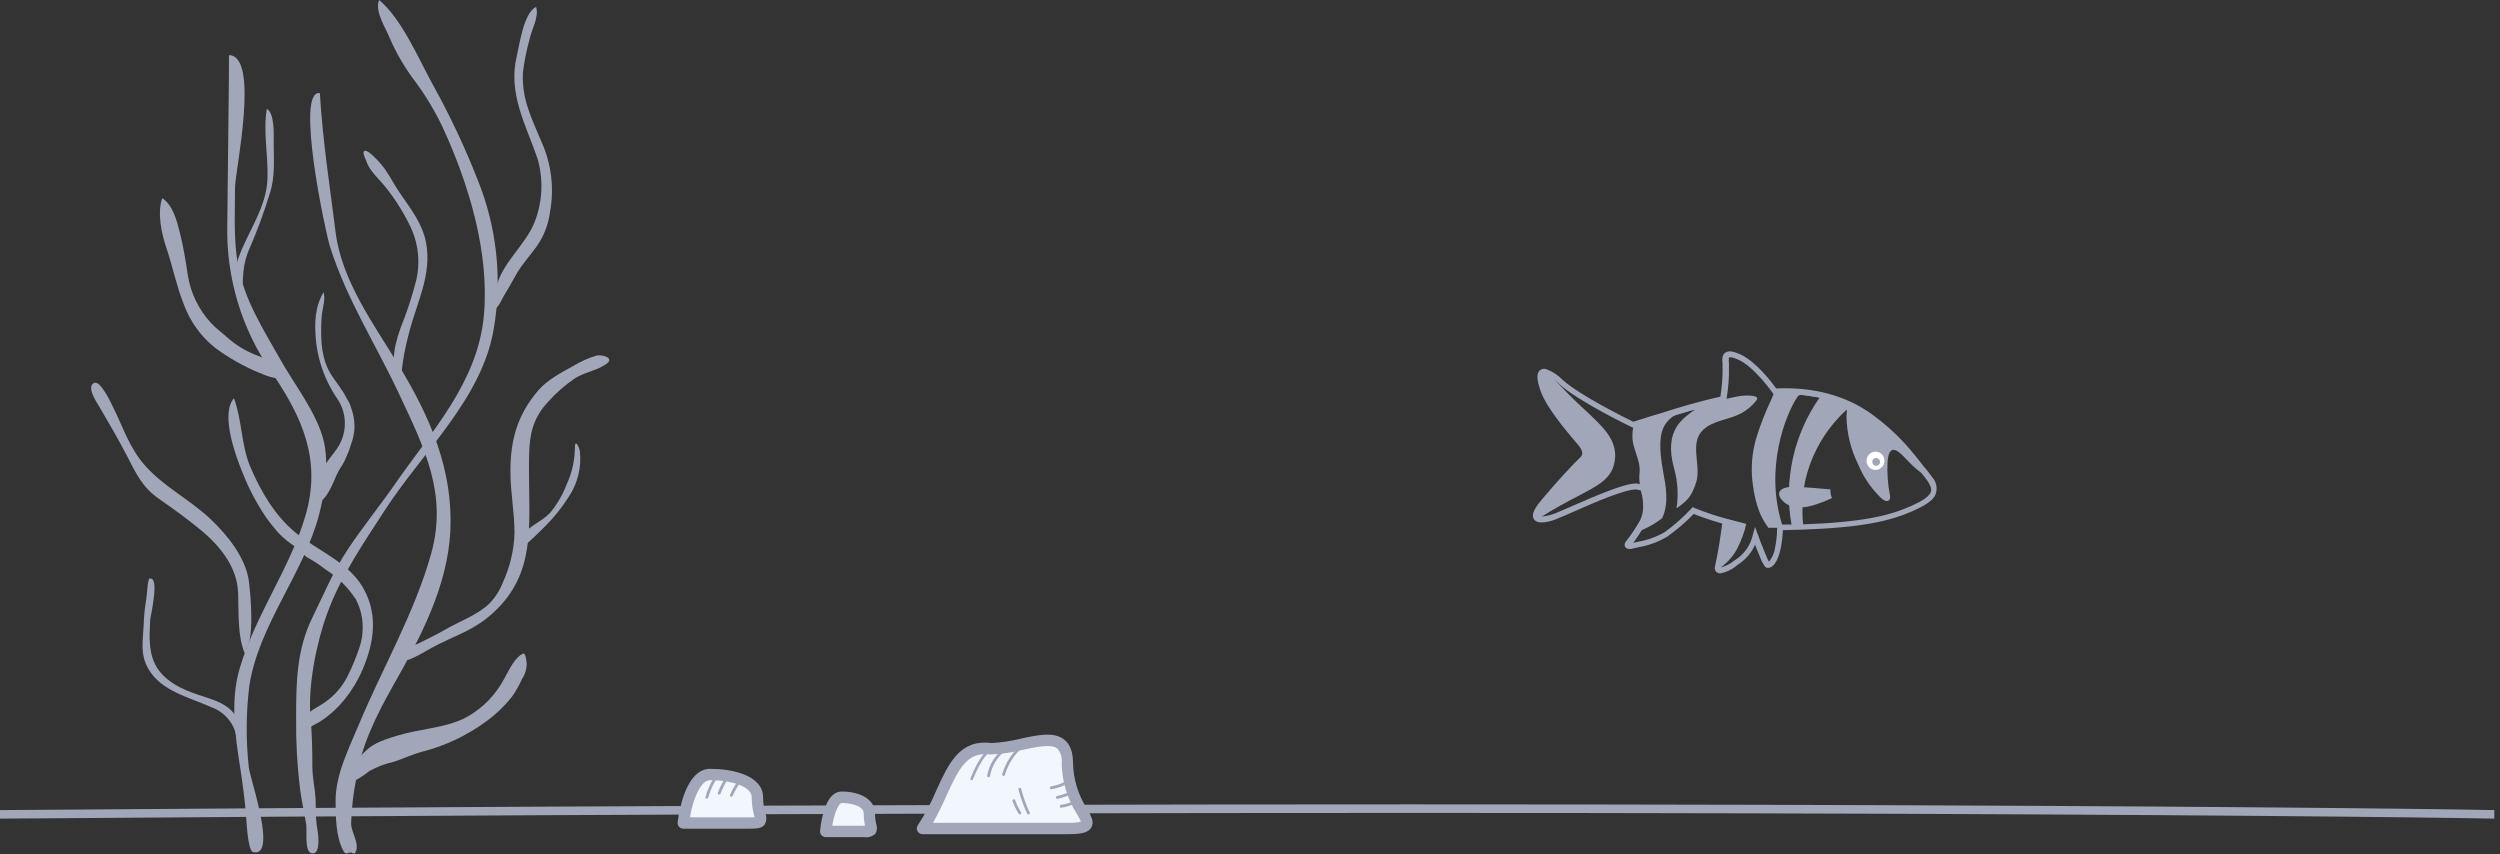 <svg width="439" height="150" viewBox="0 0 439 150" fill="none" xmlns="http://www.w3.org/2000/svg">
<rect x="0" y="0" width="439" height="150" fill="#333333" stroke="none"/>
<g clip-path="url(#clip0_777_4331)">
<path d="M0 143.752V142.252C262.57 140.252 414.49 141.772 438 142.252V143.752C414.46 143.272 262.56 141.762 0 143.752Z" fill="#A1A7B8"/>
<path d="M152.67 142.829C152.67 140.579 149.53 140.009 147.95 140.009C146.07 139.739 145.2 143.889 145.01 146.009H151.79C153.85 145.999 152.67 145.649 152.67 142.829Z" fill="#F2F7FE"/>
<path d="M151.79 147.001H145C144.86 147.001 144.722 146.971 144.595 146.914C144.467 146.858 144.353 146.775 144.26 146.671C144.166 146.569 144.095 146.449 144.05 146.318C144.005 146.188 143.988 146.049 144 145.911C144.08 145.091 144.55 140.911 146.35 139.511C146.811 139.131 147.404 138.948 148 139.001C150.73 139.001 153.65 140.221 153.65 142.821C153.652 143.471 153.725 144.118 153.87 144.751C153.974 145.024 154.013 145.317 153.981 145.608C153.95 145.898 153.85 146.177 153.69 146.421C153.436 146.653 153.134 146.825 152.805 146.926C152.476 147.026 152.129 147.052 151.79 147.001V147.001ZM146.14 145.001H151.9C151.747 144.288 151.67 143.561 151.67 142.831C151.67 141.351 148.92 141.011 147.95 141.011H147.81C147.771 141.009 147.732 141.015 147.696 141.029C147.66 141.043 147.627 141.064 147.6 141.091C147 141.591 146.41 143.311 146.14 145.001Z" fill="#A1A7B8"/>
<path d="M187.43 134.002C187.43 126.862 179.9 131.502 174.01 131.502C166.93 130.622 166.51 139.002 162.01 145.502H187.43C195.17 145.482 187.43 142.902 187.43 134.002Z" fill="#F2F7FE"/>
<path d="M187.431 146.48H162.001C161.817 146.481 161.637 146.432 161.48 146.339C161.322 146.245 161.194 146.109 161.108 145.947C161.022 145.785 160.983 145.603 160.994 145.42C161.005 145.237 161.066 145.06 161.171 144.91C162.445 142.969 163.537 140.913 164.431 138.77C166.531 134.17 168.501 129.77 174.051 130.48C175.798 130.392 177.533 130.134 179.231 129.71C182.231 129.06 185.101 128.44 186.901 129.89C187.901 130.71 188.421 132.05 188.421 133.98C188.479 136.821 189.323 139.59 190.861 141.98C191.611 143.3 192.201 144.34 191.641 145.31C191.081 146.28 189.731 146.48 187.431 146.48ZM163.831 144.48H187.431C188.232 144.519 189.034 144.459 189.821 144.3C189.619 143.845 189.389 143.404 189.131 142.98C187.411 140.289 186.476 137.173 186.431 133.98C186.491 133.525 186.452 133.063 186.318 132.625C186.183 132.186 185.955 131.782 185.651 131.44C184.601 130.6 182.091 131.14 179.651 131.66C177.802 132.132 175.908 132.407 174.001 132.48H173.871C169.931 131.99 168.481 134.72 166.251 139.6C165.529 141.267 164.721 142.896 163.831 144.48V144.48Z" fill="#A1A7B8"/>
<path d="M170.64 137C170.611 137.009 170.579 137.009 170.55 137C170.519 136.989 170.491 136.972 170.467 136.95C170.443 136.927 170.424 136.9 170.411 136.87C170.398 136.84 170.391 136.808 170.391 136.775C170.39 136.743 170.397 136.71 170.41 136.68C172 132.68 173.41 131.68 173.41 131.68C173.466 131.645 173.534 131.633 173.599 131.646C173.664 131.659 173.721 131.696 173.76 131.75C173.778 131.778 173.792 131.809 173.798 131.841C173.805 131.874 173.805 131.907 173.798 131.94C173.792 131.973 173.779 132.003 173.76 132.031C173.742 132.059 173.718 132.082 173.69 132.1C173.69 132.1 172.35 133.1 170.83 136.88C170.81 136.914 170.782 136.942 170.749 136.963C170.716 136.984 170.679 136.996 170.64 137V137Z" fill="#A1A7B8"/>
<path d="M173.591 136.48H173.531C173.467 136.463 173.413 136.423 173.379 136.367C173.346 136.31 173.335 136.243 173.351 136.18C173.699 134.221 174.797 132.474 176.411 131.31L176.491 131.26C176.525 131.219 176.573 131.191 176.625 131.18C176.678 131.169 176.733 131.176 176.781 131.2C176.811 131.214 176.839 131.234 176.862 131.259C176.884 131.283 176.902 131.313 176.913 131.344C176.924 131.376 176.929 131.41 176.927 131.443C176.925 131.477 176.916 131.51 176.901 131.54C176.847 131.616 176.775 131.678 176.691 131.72C175.19 132.821 174.17 134.457 173.841 136.29C173.825 136.344 173.793 136.393 173.748 136.427C173.702 136.461 173.647 136.48 173.591 136.48Z" fill="#A1A7B8"/>
<path d="M176.229 136.251H176.149C176.088 136.231 176.036 136.187 176.006 136.129C175.976 136.071 175.97 136.004 175.989 135.941C176.592 133.835 177.836 131.968 179.549 130.601L179.649 130.521C179.666 130.494 179.687 130.471 179.713 130.452C179.738 130.434 179.767 130.42 179.798 130.413C179.828 130.406 179.86 130.404 179.891 130.409C179.923 130.414 179.952 130.425 179.979 130.441C180.035 130.483 180.073 130.544 180.086 130.613C180.099 130.681 180.086 130.752 180.049 130.811C179.996 130.881 179.932 130.942 179.859 130.991C178.228 132.295 177.043 134.074 176.469 136.081C176.451 136.131 176.419 136.173 176.376 136.204C176.333 136.234 176.282 136.251 176.229 136.251V136.251Z" fill="#A1A7B8"/>
<path d="M184.609 138.598C184.551 138.598 184.495 138.578 184.45 138.542C184.405 138.505 184.373 138.455 184.359 138.398C184.348 138.334 184.362 138.267 184.4 138.212C184.437 138.158 184.495 138.121 184.559 138.108C186.619 137.668 187.129 137.168 187.509 136.798L187.739 136.588C187.765 136.567 187.795 136.552 187.826 136.542C187.858 136.532 187.891 136.529 187.924 136.532C187.957 136.536 187.989 136.545 188.018 136.561C188.048 136.577 188.073 136.598 188.094 136.623C188.115 136.649 188.131 136.679 188.141 136.71C188.15 136.742 188.154 136.775 188.15 136.808C188.147 136.841 188.137 136.873 188.122 136.902C188.106 136.932 188.085 136.957 188.059 136.978C187.989 137.028 187.929 137.098 187.859 137.158C187.439 137.568 186.859 138.158 184.659 138.588L184.609 138.598Z" fill="#A1A7B8"/>
<path d="M185.66 140.278C185.604 140.275 185.55 140.254 185.507 140.218C185.463 140.182 185.433 140.133 185.42 140.078C185.413 140.045 185.412 140.011 185.418 139.978C185.425 139.945 185.437 139.914 185.456 139.886C185.475 139.858 185.499 139.834 185.527 139.815C185.555 139.797 185.587 139.784 185.62 139.778C186.08 139.685 186.531 139.554 186.97 139.388C187.25 139.278 187.58 139.158 188.03 139.028C188.061 139.018 188.095 139.014 188.128 139.017C188.161 139.019 188.193 139.029 188.222 139.045C188.251 139.061 188.277 139.083 188.297 139.109C188.317 139.136 188.332 139.166 188.34 139.198C188.349 139.23 188.352 139.263 188.348 139.295C188.345 139.328 188.335 139.36 188.319 139.389C188.303 139.417 188.282 139.443 188.256 139.463C188.231 139.484 188.201 139.499 188.17 139.508C187.73 139.638 187.43 139.748 187.17 139.848C186.709 140.038 186.23 140.179 185.74 140.268L185.66 140.278Z" fill="#A1A7B8"/>
<path d="M186.34 141.829C186.282 141.828 186.226 141.808 186.18 141.772C186.135 141.736 186.103 141.685 186.09 141.629C186.078 141.564 186.093 141.497 186.13 141.443C186.168 141.388 186.225 141.351 186.29 141.339C186.822 141.262 187.344 141.131 187.85 140.949C188.02 140.889 188.23 140.809 188.59 140.709C188.621 140.698 188.653 140.694 188.686 140.696C188.719 140.698 188.75 140.707 188.779 140.722C188.808 140.737 188.834 140.758 188.855 140.783C188.875 140.808 188.891 140.837 188.9 140.869C188.919 140.934 188.912 141.004 188.88 141.063C188.848 141.123 188.794 141.168 188.73 141.189C188.39 141.289 188.19 141.359 188.02 141.419C187.493 141.615 186.947 141.752 186.39 141.829H186.34Z" fill="#A1A7B8"/>
<path d="M179.081 142.999C179.009 142.998 178.941 142.969 178.891 142.919C178.453 142.214 178.088 141.467 177.801 140.689C177.788 140.658 177.781 140.625 177.781 140.591C177.781 140.558 177.788 140.525 177.801 140.494C177.814 140.463 177.833 140.435 177.857 140.412C177.881 140.389 177.91 140.371 177.941 140.359C178.003 140.336 178.072 140.339 178.132 140.367C178.192 140.396 178.238 140.446 178.261 140.509C178.523 141.234 178.858 141.931 179.261 142.589C179.305 142.638 179.33 142.702 179.33 142.769C179.33 142.835 179.305 142.899 179.261 142.949C179.207 142.982 179.144 142.999 179.081 142.999V142.999Z" fill="#A1A7B8"/>
<path d="M180.58 142.999C180.544 143 180.509 142.994 180.476 142.98C180.443 142.966 180.414 142.945 180.39 142.919C179.744 141.549 179.225 140.123 178.84 138.659C178.822 138.595 178.829 138.527 178.861 138.468C178.893 138.41 178.946 138.367 179.01 138.349C179.042 138.338 179.075 138.334 179.108 138.337C179.141 138.34 179.173 138.35 179.202 138.365C179.232 138.381 179.257 138.403 179.277 138.43C179.298 138.456 179.312 138.486 179.32 138.519C179.683 139.915 180.168 141.277 180.77 142.589C180.794 142.611 180.813 142.638 180.826 142.668C180.839 142.698 180.846 142.731 180.846 142.764C180.846 142.796 180.839 142.829 180.826 142.859C180.813 142.889 180.794 142.916 180.77 142.939C180.745 142.962 180.715 142.98 180.682 142.99C180.649 143.001 180.614 143.003 180.58 142.999Z" fill="#A1A7B8"/>
<path d="M133 140C133 136.8 127.66 136 125 136C121.8 135.6 120.33 141.5 120 144.5H131.5C135 144.52 133 144 133 140Z" fill="#F2F7FE"/>
<path d="M131.51 145.522H120C119.859 145.523 119.719 145.494 119.59 145.437C119.461 145.38 119.345 145.297 119.25 145.192C119.156 145.087 119.085 144.963 119.042 144.829C118.999 144.694 118.985 144.552 119 144.412C119.07 143.752 119.79 137.932 122.5 135.802C122.852 135.508 123.259 135.288 123.696 135.154C124.134 135.02 124.595 134.975 125.05 135.022C128.4 135.022 134 136.092 134 140.022C134.003 140.965 134.13 141.903 134.38 142.812C134.522 143.131 134.585 143.478 134.564 143.826C134.543 144.174 134.439 144.512 134.26 144.812C133.76 145.472 132.89 145.522 131.51 145.522ZM121.16 143.522H131.51C131.97 143.522 132.28 143.522 132.51 143.522C132.489 143.46 132.472 143.396 132.46 143.332C132.156 142.248 132.001 141.128 132 140.002C132 137.932 127.9 137.002 125 137.002H124.87C124.667 136.98 124.462 137.001 124.267 137.063C124.073 137.125 123.893 137.227 123.74 137.362C122.48 138.372 121.57 141.072 121.16 143.522Z" fill="#A1A7B8"/>
<path d="M124.089 140.251C124.056 140.248 124.024 140.237 123.995 140.221C123.967 140.205 123.941 140.183 123.921 140.157C123.9 140.131 123.885 140.101 123.876 140.069C123.867 140.037 123.865 140.004 123.869 139.971C124.265 138.512 124.922 137.136 125.809 135.911C125.828 135.884 125.852 135.861 125.88 135.843C125.908 135.826 125.939 135.814 125.972 135.808C126.004 135.803 126.038 135.804 126.07 135.811C126.102 135.818 126.132 135.832 126.159 135.851C126.186 135.87 126.209 135.894 126.227 135.922C126.245 135.95 126.257 135.981 126.262 136.014C126.268 136.046 126.267 136.08 126.259 136.112C126.252 136.144 126.238 136.174 126.219 136.201C125.384 137.361 124.754 138.657 124.359 140.031C124.357 140.064 124.348 140.095 124.333 140.124C124.318 140.153 124.297 140.179 124.271 140.199C124.246 140.22 124.217 140.235 124.186 140.244C124.154 140.253 124.122 140.255 124.089 140.251V140.251Z" fill="#A1A7B8"/>
<path d="M126.281 139.521H126.201C126.17 139.512 126.141 139.497 126.116 139.476C126.091 139.455 126.07 139.429 126.056 139.4C126.042 139.37 126.034 139.339 126.033 139.306C126.032 139.273 126.038 139.241 126.051 139.211C126.385 138.319 126.81 137.465 127.321 136.661C127.361 136.609 127.418 136.573 127.483 136.56C127.547 136.547 127.614 136.558 127.671 136.591C127.725 136.629 127.762 136.687 127.775 136.752C127.789 136.817 127.776 136.885 127.741 136.941C127.251 137.707 126.842 138.521 126.521 139.371C126.501 139.417 126.467 139.456 126.424 139.483C126.381 139.51 126.331 139.523 126.281 139.521V139.521Z" fill="#A1A7B8"/>
<path d="M128.421 139.9H128.341C128.278 139.878 128.228 139.831 128.199 139.771C128.171 139.711 128.168 139.643 128.191 139.58C128.638 138.56 129.205 137.596 129.881 136.71C129.92 136.657 129.98 136.622 130.045 136.613C130.111 136.603 130.178 136.621 130.231 136.66C130.284 136.7 130.319 136.759 130.328 136.825C130.338 136.891 130.32 136.957 130.281 137.01C129.637 137.854 129.093 138.771 128.661 139.74C128.641 139.788 128.608 139.828 128.565 139.857C128.522 139.885 128.472 139.9 128.421 139.9V139.9Z" fill="#A1A7B8"/>
<path d="M51.999 125.85V126.29C51.958 130.364 52.185 134.436 52.679 138.48C52.949 140.59 53.429 142.67 53.769 144.76C53.939 145.81 53.399 149.68 54.769 149.85C56.559 150.09 55.769 145.69 55.609 144.85C55.399 143.4 55.489 141.85 55.419 140.42C55.329 138.42 54.839 136.57 54.849 134.59C54.849 131.77 54.799 128.94 54.539 126.13C54.019 120.62 55.539 112.93 57.449 107.75C59.849 101.12 63.909 95.26 67.719 89.38C74.279 79.3 84.719 69.9 86.719 57.65C88.207 48.89 87.234 39.89 83.909 31.65C81.648 25.88 79.006 20.268 75.999 14.85C73.479 10.29 70.589 3.37 66.579 0C65.729 2 67.759 4.92 68.479 6.78C69.67 9.504 71.188 12.072 72.999 14.43C74.782 16.853 76.336 19.438 77.639 22.15C82.279 32.15 85.989 44.31 84.969 55.43C83.859 67.21 75.789 75.71 69.359 85C66.679 88.87 63.699 92.51 61.099 96.43C58.499 100.35 56.889 104.3 54.899 108.35C52.099 114 51.999 119.75 51.999 125.85Z" fill="#A1A7B8"/>
<path d="M53.18 127.632C52.81 125.302 55.36 124.542 57.05 123.322C58.748 122.144 60.123 120.559 61.05 118.712C61.852 117.095 62.541 115.425 63.11 113.712C63.41 112.857 63.592 111.966 63.65 111.062C63.828 109.054 63.425 107.037 62.49 105.252C61.117 103.138 59.302 101.347 57.17 100.002C56.22 99.263 55.217 98.595 54.17 98.002C53.26 97.542 52.92 96.742 52.11 96.162C50.889 95.417 49.772 94.512 48.79 93.472C48.06 92.582 47.34 91.752 46.69 90.802C45.04 88.361 43.665 85.745 42.59 83.002C41.33 79.942 38.69 72.682 41.08 69.922C42.52 73.782 42.34 78.122 43.93 81.922C45.74 86.172 48.19 90.482 51.93 93.562C55.67 96.642 60.99 98.642 63.6 102.952C66.21 107.262 65.85 111.852 64.17 116.322C63.172 119.076 61.647 121.61 59.68 123.782C58.709 124.832 57.618 125.765 56.43 126.562C55.83 126.962 55.14 127.252 54.55 127.652C54.44 127.722 53.48 128.652 53.36 128.382C53.277 128.138 53.217 127.887 53.18 127.632V127.632Z" fill="#A1A7B8"/>
<path d="M87.059 50.89C87.919 46.22 92.269 43.2 93.919 38.89C95.283 35.35 95.444 31.46 94.379 27.82C92.379 22.01 89.179 16.41 90.729 9.94C91.239 7.81 91.939 2.28 94.139 1.21C94.709 2.95 93.329 5.21 92.979 6.95C92.44 8.86 92.052 10.809 91.819 12.78C91.599 17.42 93.369 20.78 95.079 24.89C96.835 28.776 97.355 33.108 96.569 37.3C96.285 39.461 95.478 41.52 94.219 43.3C93.029 44.94 91.759 46.3 90.719 48.06C90.039 49.22 89.449 50.4 88.719 51.53C88.299 52.17 87.579 54.01 86.829 54.32C85.719 54.78 85.729 52.96 85.829 52.02C85.999 50.69 87.089 50.67 87.059 50.89Z" fill="#A1A7B8"/>
<path d="M61.569 149.69C61.019 149.69 60.749 150.22 60.319 149.45C58.959 147.02 58.939 143.34 58.929 140.62C58.929 135.95 61.269 131.43 63.009 127.25C67.079 117.45 72.839 107.59 75.729 97.16C78.619 86.73 74.509 78.64 70.159 69.35C66.159 60.74 60.849 52.55 57.959 43.35C57.099 40.63 51.809 15.65 56.169 16.35C56.659 24.71 57.929 32.75 58.929 40.75C59.999 49.37 65.739 57.06 70.079 64.25C75.529 73.25 79.599 82.52 79.079 93.31C78.569 103.05 73.779 112.06 69.079 120.31C66.079 125.63 63.379 131.01 62.509 137.01C62.018 139.506 61.734 142.038 61.659 144.58C61.659 146.2 63.099 147.93 62.509 149.5C62.209 150.21 61.929 149.72 61.569 149.69Z" fill="#A1A7B8"/>
<path d="M76.999 113.13C75.319 113.97 73.809 114.99 72.079 115.73C71.209 116.1 69.189 116.35 70.239 114.81C70.939 113.81 72.639 113.43 73.689 112.89C75.179 112.13 76.689 111.42 78.179 110.56C80.749 109.05 83.819 108.04 85.989 105.93C87.018 104.846 87.82 103.568 88.349 102.17C89.567 99.492 90.247 96.6 90.349 93.66C90.349 90.02 89.629 86.42 89.629 82.78C89.629 77.22 90.849 72.85 94.529 68.54C96.099 66.7 98.709 65.34 100.799 64.19C102.015 63.46 103.314 62.879 104.669 62.46C105.669 62.19 108.149 62.83 106.349 64C104.549 65.17 102.649 65.35 100.949 66.44C99.171 67.643 97.555 69.068 96.139 70.68C92.799 74.31 92.889 77.92 92.889 82.83C92.889 92.35 94.099 100.72 86.659 107.55C83.539 110.43 80.779 111.27 76.999 113.13Z" fill="#A1A7B8"/>
<path d="M69.118 63.808C69.115 64.456 69.212 65.101 69.408 65.718C69.708 66.628 70.408 66.718 70.478 65.718C70.716 63.288 71.161 60.883 71.808 58.528C73.138 53.188 75.898 48.278 74.808 42.578C74.178 39.268 72.118 36.668 70.268 33.968C69.268 32.528 68.498 30.968 67.498 29.558C67.148 29.048 63.948 25.238 63.818 26.888C63.933 27.365 64.101 27.828 64.318 28.268C64.507 28.826 64.781 29.352 65.128 29.828C65.828 30.828 66.728 31.688 67.518 32.628C69.439 34.984 71.052 37.575 72.318 40.338C73.514 43.141 73.784 46.252 73.088 49.218C72.365 52.068 71.446 54.865 70.338 57.588C69.98 58.568 69.686 59.57 69.458 60.588C69.225 61.645 69.111 62.725 69.118 63.808V63.808Z" fill="#A1A7B8"/>
<path d="M91.479 96.409C91.769 96.349 92.249 95.719 92.479 95.509L93.569 94.509C94.329 93.799 95.079 93.069 95.809 92.329C97.321 90.814 98.663 89.137 99.809 87.329C101.449 84.925 102.16 82.008 101.809 79.119C101.736 78.764 101.6 78.426 101.409 78.119C100.949 77.389 100.949 78.419 100.949 78.769C100.912 80.94 100.421 83.079 99.509 85.049C98.829 86.845 97.86 88.517 96.639 89.999C95.579 91.159 94.039 91.879 92.799 92.889C91.359 94.049 90.249 96.699 91.479 96.409Z" fill="#A1A7B8"/>
<path d="M61.899 134.671C61.929 134.58 61.969 134.493 62.019 134.411C62.667 133.462 63.422 132.589 64.269 131.811C65.719 130.371 67.979 129.721 69.919 129.131C73.649 128.001 78.059 127.841 81.559 126.131C84.079 124.825 86.216 122.884 87.759 120.501C88.879 118.871 90.079 115.561 91.829 114.781C92.359 114.551 92.479 116.411 92.489 116.651C92.46 117.594 92.166 118.509 91.639 119.291C91.163 120.34 90.594 121.344 89.939 122.291C88.641 123.943 87.12 125.407 85.419 126.641C82.049 129.133 78.229 130.95 74.169 131.991C72.449 132.441 70.899 133.201 69.239 133.741C67.721 134.081 66.257 134.63 64.889 135.371C63.745 136.304 62.476 137.071 61.119 137.651C61.253 136.629 61.515 135.628 61.899 134.671V134.671Z" fill="#A1A7B8"/>
<path d="M46.2 146.26C45.91 142.26 43.82 135.99 43.69 134.74C43.169 129.985 43.2 125.187 43.78 120.44C45.42 109.71 53.41 100.59 56.06 90.25C57.06 86.45 57.78 81.33 56.84 77.42C55.62 72.42 51.6 67.42 49.1 62.91C46.1 57.61 42.89 52.58 41.8 46.55C40.98 42.07 41.27 37.45 41.27 32.9C41.27 30.21 45.68 9.78 40.21 9.68C40.28 9.68 39.91 36.68 39.91 39.51C39.7 48.765 42.442 57.847 47.74 65.44C53.2 73.44 56.43 80.87 53.67 90.44C50.98 99.8 44.83 107.92 42.07 117.44C40.43 123.05 41.29 129.16 42.18 134.82C42.6 137.5 42.94 140.17 43.18 142.82C43.25 143.65 43.47 149.4 44.43 149.62C46 150 46.36 148.46 46.2 146.26Z" fill="#A1A7B8"/>
<path d="M43.169 114.002C44.699 112.212 44.019 104.602 43.719 102.182C43.199 97.962 39.919 93.931 36.919 91.102C33.309 87.712 28.799 85.492 25.519 81.811C22.599 78.492 21.639 75.001 19.759 71.302C19.419 70.612 17.649 66.811 16.569 67.231C15.089 67.811 16.939 70.602 17.329 71.231C18.999 74.091 20.659 76.901 22.189 79.841C23.879 83.132 24.999 85.612 27.999 87.651C30.519 89.412 33.129 91.291 35.509 93.281C38.739 96.001 41.619 99.641 41.809 104.002C41.949 107.282 41.599 113.002 43.519 115.622C43.729 114.782 43.769 113.772 43.169 114.002Z" fill="#A1A7B8"/>
<path d="M37.668 61C40.11 62.822 42.771 64.331 45.588 65.49C46.528 65.89 50.588 67.61 49.008 64.96C48.158 63.55 46.238 62.86 44.788 62.28C43.034 61.579 41.413 60.581 39.998 59.33C38.998 58.44 37.878 57.64 36.998 56.66C34.894 54.36 33.504 51.497 32.998 48.42C32.608 45.82 32.228 43.42 31.588 40.88C31.068 38.81 30.388 36.05 28.488 34.79C27.588 37.35 28.348 40.93 29.178 43.4C30.298 46.72 30.948 50.09 32.258 53.4C33.347 56.373 35.215 58.998 37.668 61V61Z" fill="#A1A7B8"/>
<path d="M55.499 85.72C55.499 83.09 57.689 80.89 59.129 78.84C60.014 77.591 60.511 76.108 60.555 74.578C60.6 73.047 60.19 71.538 59.379 70.24C56.905 66.715 55.514 62.544 55.379 58.24C55.301 56.954 55.385 55.664 55.629 54.4C55.852 53.309 56.25 52.262 56.809 51.3C57.199 52.49 56.689 53.96 56.519 55.17C56.389 56.639 56.359 58.116 56.429 59.59C56.473 60.85 56.675 62.1 57.029 63.31C57.355 64.405 57.865 65.437 58.539 66.36C59.079 67.16 59.679 67.93 60.199 68.75C60.441 69.118 60.658 69.503 60.849 69.9C61.077 70.252 61.281 70.62 61.459 71C61.649 71.53 61.779 72 61.959 72.59C62.211 73.548 62.299 74.542 62.219 75.53C62.137 76.396 61.938 77.247 61.629 78.06C61.429 78.777 61.168 79.477 60.849 80.15C60.629 80.712 60.361 81.254 60.049 81.77C59.656 82.32 59.321 82.91 59.049 83.53C58.669 84.36 56.959 89.08 55.259 87.98C53.769 86.98 55.449 84.21 56.099 83.37" fill="#A1A7B8"/>
<path d="M42.618 52.25C42.618 48.95 42.518 46.46 43.888 43.47C45.245 40.337 46.42 37.128 47.408 33.86C48.338 31 48.058 28.01 48.058 24.97C48.058 23.49 48.238 19.97 46.858 19.09C46.178 23.15 47.108 27.17 46.968 31.39C46.808 36.39 43.558 40.64 41.888 45.24C41.178 47.24 41.458 49.86 41.548 51.96C42.448 52.13 42.648 51.19 42.618 52.25Z" fill="#A1A7B8"/>
<path d="M37.17 124.21C38.279 124.613 39.265 125.298 40.029 126.198C40.794 127.097 41.311 128.18 41.53 129.34C41.71 129.99 42 131.61 42.66 130.26C43.32 128.91 42.02 126.49 41.19 125.4C39.91 123.74 37.95 123.02 36.02 122.4C33.02 121.46 29.76 120.26 27.87 117.68C25.98 115.1 26.23 111.85 26.37 108.87C26.37 108.43 28.2 100.87 26.16 101.64C25.81 102.87 25.86 104.28 25.63 105.54C25.402 106.929 25.268 108.333 25.23 109.74C25.11 112.49 24.55 114.79 26.02 117.4C28.28 121.39 33.27 122.44 37.17 124.21Z" fill="#A1A7B8"/>
<path d="M303.4 91.148C303.4 91.148 302.79 93.838 302.4 95.938C301.9 98.368 301.4 100.118 301.4 100.118C302.917 99.248 304.163 97.974 305 96.438C305.736 95.034 306.291 93.542 306.65 91.998L303.4 91.148Z" fill="#A1A7B8"/>
<path d="M338.171 82.769C337.421 81.869 336.3 80.209 334.46 78.209C332.754 76.356 330.865 74.681 328.82 73.209C324.47 70.049 318.56 68.439 311.65 68.779C311.4 69.339 311.16 69.899 310.9 70.459C309.999 72.381 309.221 74.359 308.57 76.379C307.839 78.613 307.521 80.961 307.63 83.309C307.63 83.729 307.7 84.179 307.74 84.639L307.79 85.029C307.79 85.299 307.88 85.589 307.93 85.879C307.926 85.942 307.926 86.006 307.93 86.069C307.946 86.218 307.976 86.366 308.02 86.509C308.081 86.883 308.161 87.254 308.26 87.619C308.268 87.739 308.295 87.858 308.34 87.969C308.47 88.459 308.62 88.969 308.79 89.429C309.189 90.6 309.777 91.698 310.53 92.679H312.04C313.7 92.679 315.24 92.619 316.68 92.569C316.527 91.342 316.474 90.105 316.52 88.869V88.749C316.524 88.365 316.547 87.981 316.59 87.599V87.429C316.614 87.05 316.657 86.673 316.72 86.299V85.999C316.72 85.669 316.83 85.319 316.9 84.999V84.869C317.227 83.281 317.713 81.73 318.35 80.239L318.421 80.089C318.541 79.809 318.67 79.549 318.8 79.279C318.93 79.009 318.93 78.989 319 78.849L319.37 78.169L319.66 77.649L320.02 77.049L320.38 76.489L320.75 75.939L321.18 75.349C321.3 75.189 321.42 75.019 321.56 74.859C321.7 74.699 321.88 74.449 322.05 74.259C322.22 74.069 322.29 73.959 322.43 73.819L323.04 73.149C323.14 73.029 323.25 72.919 323.36 72.809C323.67 72.499 323.98 72.209 324.31 71.909C324.31 72.319 324.25 72.709 324.24 73.109C324.293 76.044 324.997 78.93 326.3 81.559C327.16 83.641 328.417 85.537 330 87.139C331.2 88.469 332.11 88.079 331.87 86.929C331.489 84.994 331.351 83.019 331.46 81.049C331.78 77.179 333.84 79.719 335.09 80.989C336.299 82.301 337.723 83.397 339.3 84.229C338.95 83.723 338.573 83.236 338.171 82.769V82.769ZM314.59 92.119H312.94C309.83 82.279 313.53 72.779 315.65 69.659C315.733 69.538 315.849 69.443 315.983 69.385C316.117 69.326 316.266 69.307 316.41 69.329L319.53 69.809C317.276 73.018 315.679 76.641 314.831 80.47C313.983 84.299 313.901 88.258 314.59 92.119V92.119Z" fill="#A1A7B8"/>
<path d="M283.61 80.409C283.87 77.029 281.18 74.749 278.99 72.609C276.452 70.326 274.051 67.895 271.8 65.329C270.74 65.099 270.64 66.329 271.52 68.709C272.45 71.259 275.85 75.399 277.91 77.789C278.86 78.879 279.12 79.879 278.28 80.719C277.05 81.919 274.86 84.179 271.62 88.019C270.1 89.749 269.89 90.619 270.24 91.019C272.67 89.429 275.37 88.019 277.71 86.789C281.08 84.999 283.34 83.799 283.61 80.409Z" fill="#A1A7B8"/>
<path d="M330.901 80.939C330.9 81.257 330.802 81.567 330.621 81.829C330.441 82.085 330.191 82.283 329.901 82.399C329.612 82.517 329.294 82.541 328.991 82.469C328.686 82.406 328.41 82.248 328.201 82.019C327.984 81.788 327.838 81.5 327.781 81.189C327.731 80.878 327.77 80.559 327.891 80.269C328.02 79.983 328.228 79.74 328.491 79.569C328.799 79.366 329.168 79.279 329.535 79.323C329.901 79.367 330.239 79.539 330.491 79.809C330.63 79.961 330.738 80.139 330.808 80.333C330.878 80.527 330.91 80.733 330.901 80.939Z" fill="white"/>
<path d="M330.12 80.919C330.145 81.024 330.145 81.134 330.12 81.239C330.104 81.346 330.059 81.446 329.99 81.529C329.93 81.616 329.847 81.686 329.75 81.729C329.654 81.777 329.547 81.801 329.44 81.799C329.335 81.797 329.232 81.77 329.14 81.719C329.043 81.671 328.96 81.599 328.9 81.509C328.839 81.42 328.801 81.317 328.79 81.209C328.765 81.104 328.765 80.994 328.79 80.889C328.839 80.753 328.928 80.635 329.046 80.551C329.164 80.467 329.305 80.421 329.45 80.419C329.596 80.426 329.736 80.478 329.85 80.569C329.978 80.65 330.074 80.774 330.12 80.919Z" fill="#A1A7B8"/>
<path d="M302.06 100.689C301.878 100.687 301.699 100.639 301.54 100.549C301.374 100.448 301.245 100.296 301.171 100.116C301.097 99.936 301.083 99.737 301.13 99.549C301.76 96.859 302.21 93.549 302.42 91.929C300.724 91.46 299.055 90.9 297.42 90.249C295.986 91.719 294.423 93.057 292.75 94.249C291.189 95.172 289.47 95.8 287.68 96.099L286.84 96.299C286.53 96.379 285.71 96.589 285.39 96.039C285.25 95.829 285.18 95.459 285.61 94.949L285.68 94.869C286.464 93.849 287.182 92.78 287.83 91.669C289.12 89.579 288.28 86.669 288.12 86.129C287.848 86.038 287.566 85.978 287.28 85.949H287.21C285.29 85.949 280.21 88.139 276.56 89.749C275.28 90.329 274.1 90.829 273.22 91.179C272.94 91.299 270.37 92.279 269.49 91.339C268.61 90.399 269.76 88.889 270.81 87.639C274.05 83.809 276.24 81.529 277.51 80.299C277.73 80.069 278.33 79.499 277.1 78.089C274.65 75.279 271.53 71.389 270.61 68.869C269.88 66.869 269.79 65.759 270.29 65.139C270.434 64.976 270.622 64.858 270.83 64.799C271.037 64.744 271.254 64.744 271.46 64.799C272.565 65.198 273.564 65.845 274.38 66.689C277.38 69.409 285.38 73.369 286.8 74.059C288.39 73.579 289.87 73.059 291.33 72.659C294.74 71.579 297.97 70.569 302.1 69.659C302.397 67.824 302.524 65.966 302.48 64.109C302.494 63.999 302.494 63.888 302.48 63.779C302.42 63.239 302.33 62.399 302.92 61.959C303.51 61.519 304.29 61.649 305.56 62.209C308.32 63.429 311.19 67.209 311.9 68.209C318.51 67.929 324.17 69.459 328.75 72.779C330.821 74.271 332.734 75.97 334.46 77.849C335.74 79.259 336.69 80.489 337.38 81.359C337.69 81.769 337.96 82.129 338.2 82.359C338.59 82.829 338.97 83.359 339.32 83.829C339.72 84.272 339.973 84.827 340.047 85.419C340.12 86.011 340.01 86.612 339.73 87.139C339.18 88.009 338.01 88.789 335.83 89.759C332 91.439 327.22 92.639 316.35 93.009C315.35 93.009 314.22 93.079 313.07 93.099C313.032 94.154 312.909 95.204 312.7 96.239C312.39 97.809 311.7 99.489 310.7 99.689C310.54 99.734 310.371 99.734 310.21 99.689C310.055 99.622 309.922 99.511 309.83 99.369C309.48 98.808 309.192 98.211 308.97 97.589C308.85 97.299 308.73 96.979 308.56 96.589C308.39 96.199 308.33 96.039 308.19 95.659C307.543 97.11 306.477 98.335 305.13 99.179C304.262 99.95 303.201 100.472 302.06 100.689V100.689ZM297.2 89.059L297.52 89.189C299.337 89.929 301.197 90.556 303.09 91.069L303.52 91.179V91.629C303.34 93.069 302.87 96.719 302.19 99.629C303.084 99.406 303.912 98.978 304.61 98.379C305.398 97.904 306.082 97.276 306.623 96.532C307.164 95.789 307.551 94.944 307.76 94.049L308.18 92.529L308.73 93.999C309.09 94.999 309.37 95.749 309.57 96.209C309.77 96.669 309.87 96.909 309.98 97.209C310.162 97.707 310.379 98.192 310.63 98.659C311.226 97.92 311.604 97.03 311.72 96.089C311.943 94.969 312.057 93.83 312.06 92.689V92.179H312.6C313.96 92.179 315.18 92.179 316.35 92.089C327.07 91.719 331.74 90.549 335.47 88.909C337.4 88.059 338.47 87.359 338.9 86.689C339.21 86.209 339.26 85.689 338.51 84.509C338.24 84.119 337.91 83.679 337.45 83.109C337.21 82.822 336.93 82.462 336.61 82.029C335.95 81.139 335 79.929 333.75 78.529C332.066 76.701 330.204 75.046 328.19 73.589C323.76 70.409 318.19 68.949 311.74 69.269H311.46L311.3 69.029C311.3 69.029 308.08 64.399 305.23 63.149C303.88 62.569 303.62 62.769 303.6 62.779C303.58 62.789 303.53 63.429 303.6 63.659C303.622 63.794 303.622 63.933 303.6 64.069C303.659 66.115 303.512 68.162 303.16 70.179L303.1 70.509L302.77 70.589C298.51 71.589 295.22 72.589 291.77 73.669C290.25 74.149 288.71 74.669 287.04 75.139H286.85L286.64 75.059C285.64 74.579 277.04 70.369 273.84 67.469C273.138 66.739 272.29 66.167 271.35 65.789C271.291 65.774 271.229 65.774 271.17 65.789C271.17 65.789 270.83 66.229 271.66 68.489C272.56 70.989 275.99 75.129 277.95 77.379C279.59 79.249 278.87 80.459 278.3 81.019C277.04 82.239 274.88 84.479 271.67 88.279C270.13 90.109 270.31 90.599 270.31 90.599C270.52 90.829 271.88 90.599 272.95 90.199C273.82 89.849 274.95 89.359 276.27 88.779C280.27 87.049 285.17 84.889 287.34 84.899H287.44C288.614 85.112 289.748 85.506 290.8 86.069L290.43 87.069L289.43 86.709C289.916 88.562 289.695 90.529 288.81 92.229C288.201 93.295 287.534 94.326 286.81 95.319L287.6 95.139C289.261 94.857 290.859 94.285 292.32 93.449C294.009 92.221 295.576 90.835 297 89.309L297.2 89.059Z" fill="#A1A7B8"/>
<path d="M321.431 85.939C319.361 85.749 316.691 85.519 315.161 85.479C312.511 85.419 311.841 86.559 312.871 87.769C313.901 88.979 315.691 89.509 318.271 88.769C319.443 88.423 320.587 87.985 321.691 87.459C321.476 86.983 321.387 86.459 321.431 85.939V85.939Z" fill="#A1A7B8"/>
<path d="M307.141 69.457C306.403 69.436 305.665 69.499 304.941 69.647C297.681 71.127 293.231 72.827 287.211 74.647C287.131 74.6 287.054 74.546 286.981 74.487C286.761 75.072 286.653 75.693 286.661 76.317C286.491 78.617 288.071 80.547 287.921 82.887C287.814 83.772 287.858 84.668 288.051 85.537C288.857 85.656 289.637 85.906 290.361 86.277L288.921 86.527C288.921 86.527 289.821 89.747 288.711 91.967C288.011 93.227 288.151 92.427 287.211 93.517C288.889 92.93 290.462 92.079 291.871 90.997C293.141 88.307 292.491 85.257 292.041 82.787C290.961 76.787 291.761 74.787 293.451 73.377C293.759 73.105 294.12 72.901 294.511 72.777C295.546 72.422 296.601 72.128 297.671 71.897C295.671 73.397 292.061 75.357 293.971 82.247C294.611 84.523 294.758 86.91 294.401 89.247C294.974 88.884 295.51 88.465 296.001 87.997C296.626 87.419 297.103 86.698 297.391 85.897C297.491 85.697 297.581 85.477 297.671 85.267V85.187C297.763 84.966 297.84 84.739 297.901 84.507C298.711 81.577 296.601 77.757 299.111 75.437C300.921 73.787 303.691 73.697 305.791 72.557C306.788 72.006 307.668 71.265 308.381 70.377C309.001 69.697 308.051 69.497 307.141 69.457Z" fill="#A1A7B8"/>
</g>
<defs>
<clipPath id="clip0_777_4331">
<rect width="438.02" height="149.87" fill="white"/>
</clipPath>
</defs>
</svg>

